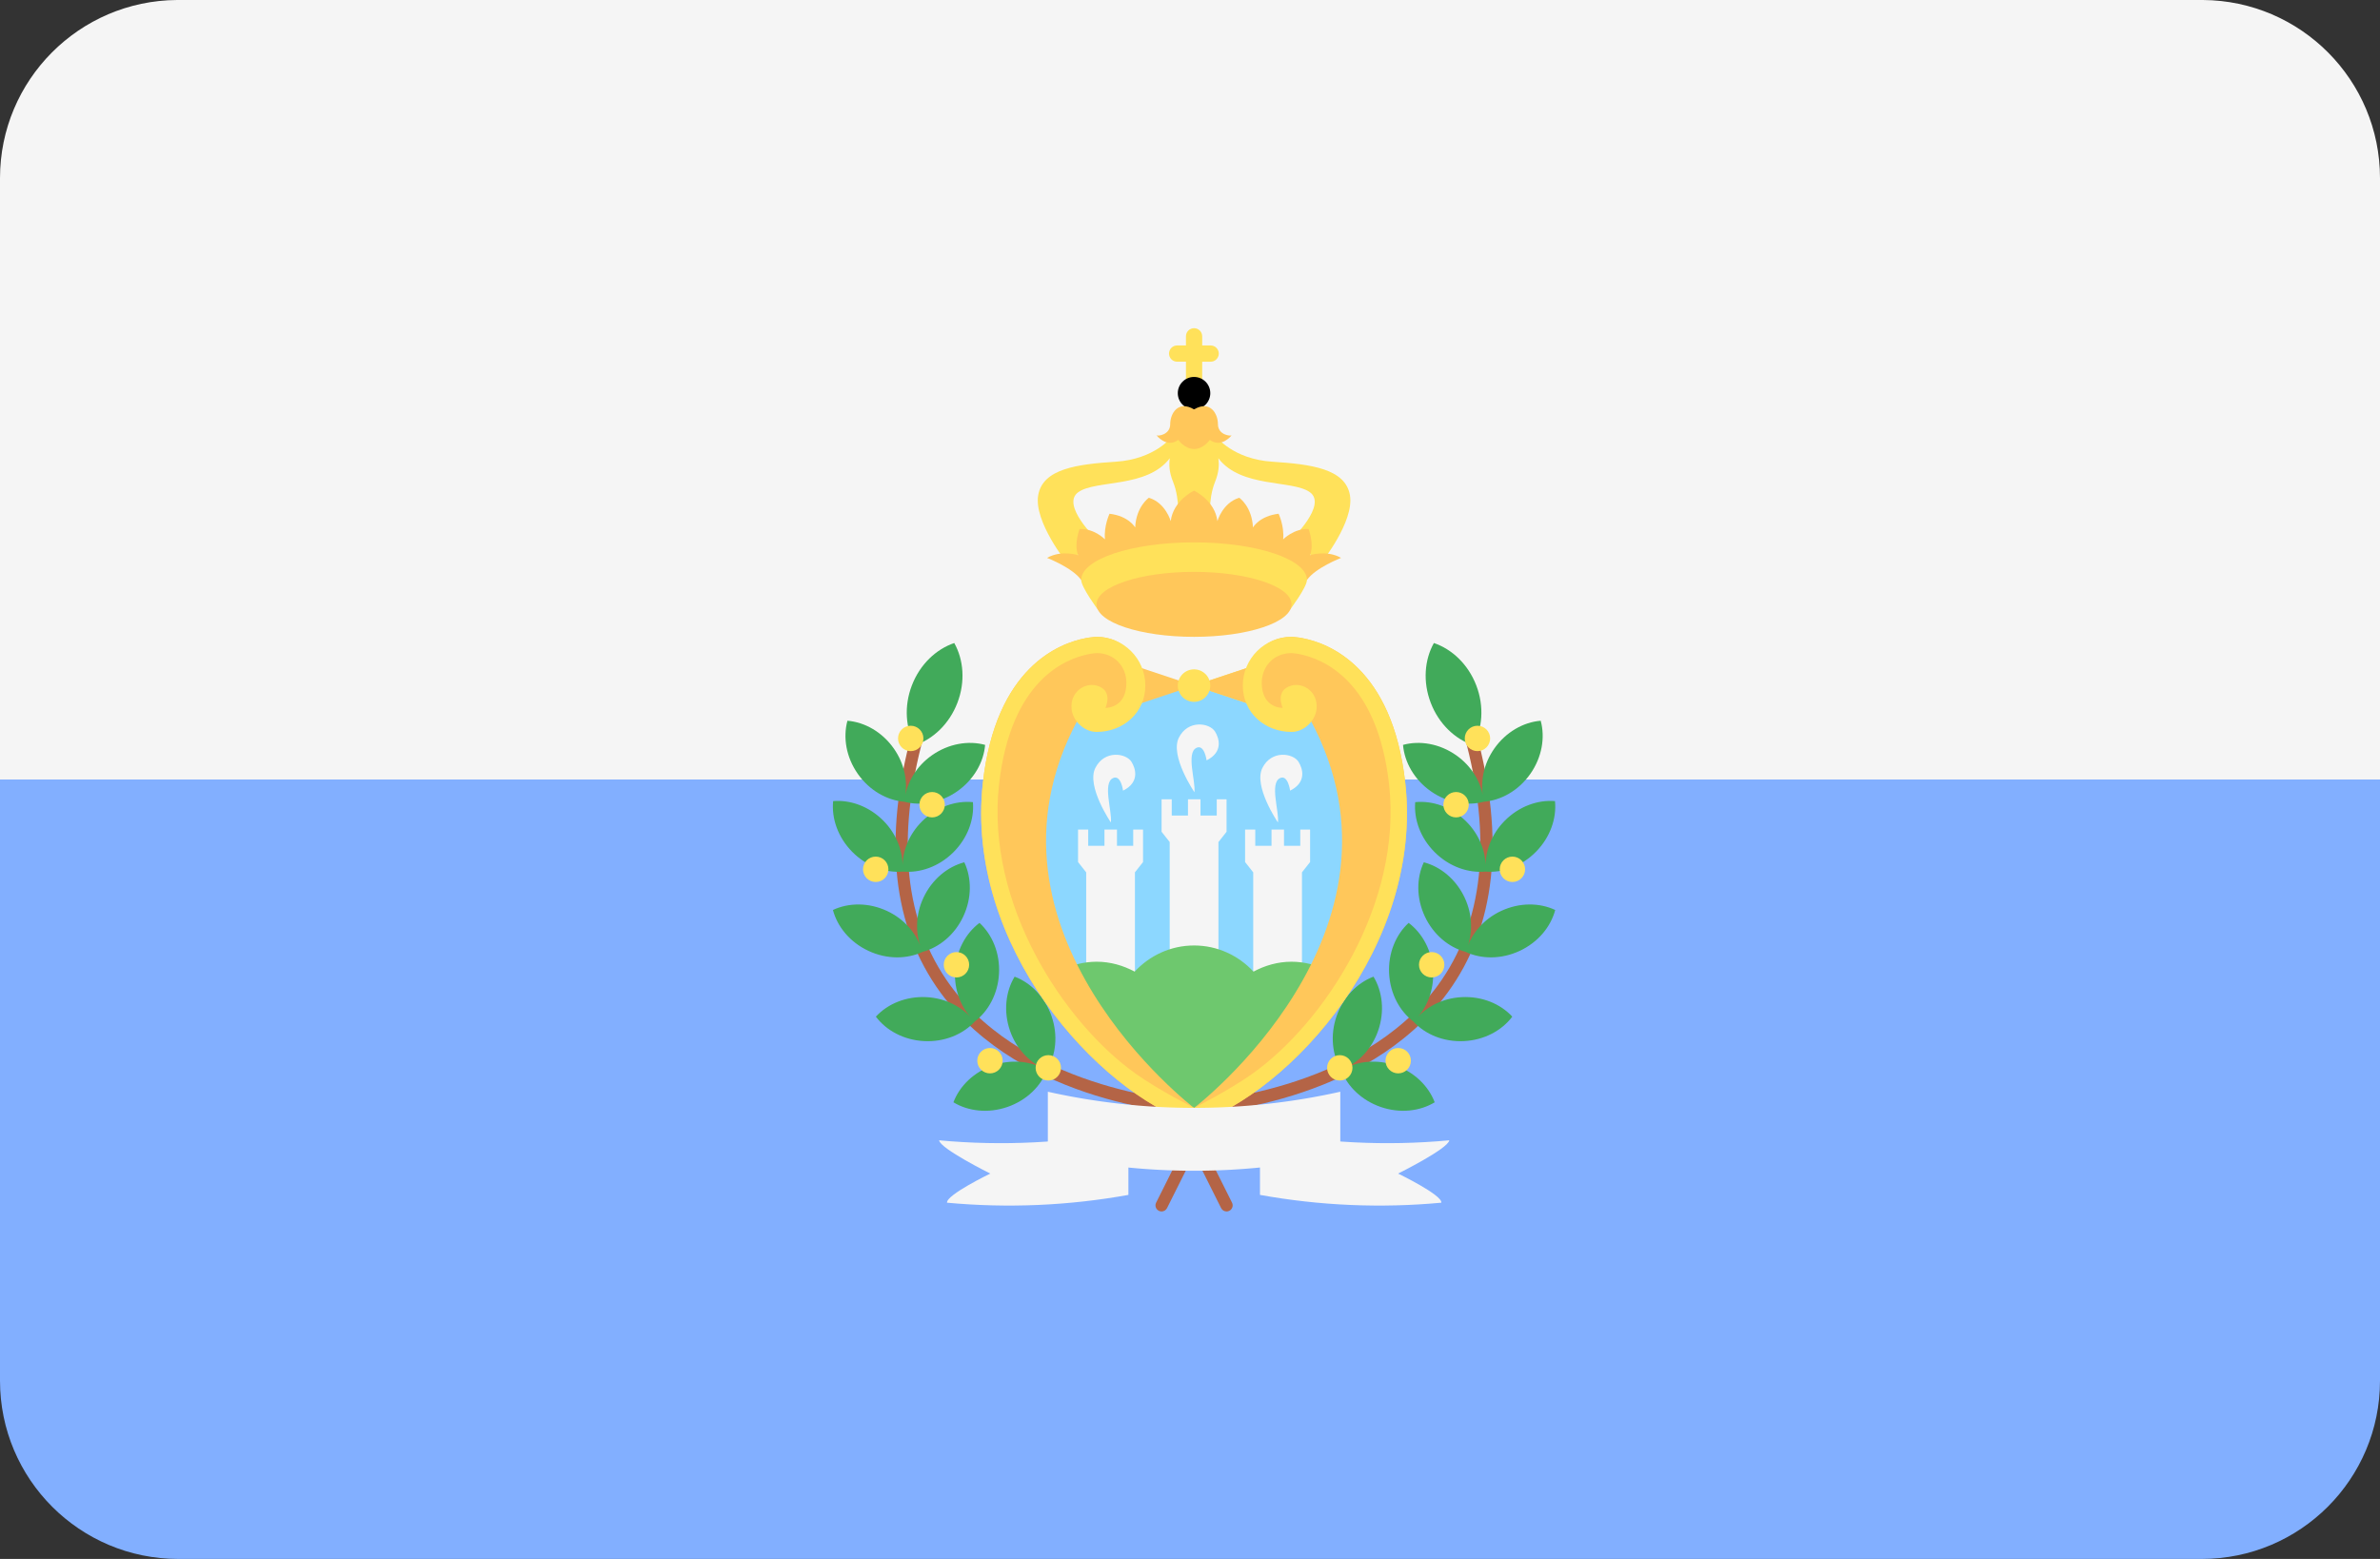 <svg xmlns="http://www.w3.org/2000/svg" xml:space="preserve" width="512" height="335.45"><rect width="100%" height="100%" fill="#333333" stroke="none"/><style>.st0{fill:#f5f5f5}.st2{fill:#b46446}.st3{fill:#41aa5a}.st4{fill:#ffe15a}.st7{fill:#ffc75a}</style><path class="st0" d="M473.885 0h-435.77C17.045.124 0 17.238 0 38.339V167.727h512V38.339C512 17.238 494.955.124 473.885 0z"/><path d="M0 297.104C0 318.282 17.167 335.45 38.345 335.45h435.31c21.177 0 38.345-17.167 38.345-38.346V167.728H0v129.376z" style="fill:#82afff"/><path class="st2" d="M256.82 239.71c-1.495-.065-36.791-1.87-54.505-26.141-10.324-14.142-12.384-32.953-6.123-55.908l2.529.69c-6.038 22.144-4.12 40.196 5.704 53.663 16.958 23.25 52.154 25.061 52.51 25.076l-.115 2.62v-0z"/><path class="st3" d="M196.167 147.483c-1.74 4.533-1.343 9.28.672 12.878 3.906-1.325 7.377-4.587 9.118-9.12 1.74-4.533 1.343-9.28-.672-12.878-3.907 1.327-7.378 4.587-9.118 9.12zm22.108 62.669c-1.932 3.187-2.439 7.46-1.007 11.608 1.336 3.876 4.094 6.735 7.29 8.178-3.105-1.628-7.054-2.035-10.93-.698-4.148 1.43-7.2 4.463-8.52 7.948 3.187 1.931 7.459 2.439 11.608 1.007 4.148-1.43 7.2-4.463 8.52-7.948l-.004-.002c1.916-3.183 2.418-7.439.992-11.573-1.431-4.148-4.463-7.2-7.949-8.52h0zm-7.558-11.568c-2.98 2.237-5.044 6.013-5.263 10.395-.205 4.095 1.288 7.776 3.715 10.306-2.275-2.668-5.788-4.519-9.88-4.724-4.382-.22-8.345 1.457-10.869 4.199 2.237 2.98 6.013 5.044 10.394 5.263 4.381.219 8.345-1.457 10.869-4.199l-.002-.002c2.963-2.241 5.015-6.003 5.235-10.37.219-4.381-1.457-8.344-4.199-10.868l0.0 0zm-3.269-13.042c-3.604.947-6.941 3.665-8.797 7.639-1.736 3.715-1.742 7.687-.449 10.946-1.1-3.329-3.654-6.369-7.368-8.104-3.976-1.857-8.278-1.801-11.649-.214.947 3.604 3.665 6.941 7.639 8.797 3.976 1.857 8.278 1.801 11.649.214 0 0-.001-.003-.002-.004 3.591-.956 6.911-3.665 8.761-7.626 1.859-3.973 1.804-8.276.216-11.648zm1.854-12.941c-3.709-.369-7.783 1.017-10.908 4.096-2.921 2.878-4.312 6.599-4.235 10.104.129-3.503-1.206-7.243-4.083-10.163-3.08-3.126-7.132-4.572-10.845-4.259-.369 3.709 1.016 7.782 4.096 10.908 3.08 3.126 7.132 4.572 10.845 4.259v-.006c3.699.355 7.755-1.026 10.87-4.095 3.127-3.078 4.573-7.131 4.26-10.844z"/><path class="st3" d="M211.924 160.282c-3.596-.978-7.843-.285-11.435 2.234-3.357 2.355-5.344 5.794-5.848 9.265.707-3.434.009-7.342-2.344-10.698-2.519-3.592-6.276-5.689-9.991-5.995-.978 3.596-.285 7.843 2.234 11.435s6.276 5.689 9.991 5.995v-.003c3.588.961 7.818.269 11.398-2.242 3.592-2.52 5.689-6.278 5.995-9.991z"/><circle class="st4" cx="212.97" cy="228.236" r="2.731"/><circle class="st4" cx="225.52" cy="229.776" r="2.731"/><circle class="st4" cx="205.76" cy="207.596" r="2.731"/><circle class="st4" cx="188.39" cy="187.055" r="2.731"/><circle class="st4" cx="200.52" cy="173.155" r="2.731"/><circle class="st4" cx="195.92" cy="158.895" r="2.731"/><path class="st2" d="m256.932 239.71-.115-2.622c.355-.013 35.552-1.826 52.51-25.076 9.824-13.465 11.742-31.52 5.704-53.663l2.529-.69c6.26 22.956 4.2 41.767-6.123 55.908-17.713 24.273-53.009 26.078-54.505 26.143l-0.0 0z"/><path class="st3" d="M317.586 147.483c1.74 4.533 1.343 9.28-.672 12.878-3.906-1.325-7.377-4.587-9.118-9.12-1.74-4.533-1.343-9.28.672-12.878 3.906 1.327 7.377 4.587 9.118 9.12zm-22.11 62.669c1.932 3.187 2.439 7.46 1.007 11.608-1.336 3.876-4.094 6.735-7.29 8.178 3.105-1.628 7.054-2.035 10.93-.698 4.148 1.43 7.2 4.463 8.52 7.948-3.187 1.931-7.459 2.439-11.608 1.007-4.148-1.43-7.2-4.463-8.52-7.948.001-.001.003-.001.003-.001-1.913-3.185-2.415-7.441-.99-11.574 1.43-4.148 4.463-7.2 7.948-8.52h0zm7.56-11.568c2.98 2.237 5.044 6.013 5.263 10.395.205 4.095-1.288 7.776-3.715 10.306 2.275-2.668 5.788-4.519 9.88-4.724 4.382-.22 8.345 1.457 10.869 4.199-2.237 2.98-6.013 5.044-10.395 5.263-4.382.219-8.345-1.457-10.869-4.199l.002-.002c-2.963-2.241-5.016-6.003-5.235-10.37-.219-4.381 1.458-8.344 4.2-10.868l-0.0 0zm3.268-13.042c3.604.947 6.941 3.665 8.797 7.639 1.736 3.715 1.742 7.687.449 10.946 1.1-3.329 3.654-6.369 7.368-8.104 3.976-1.857 8.278-1.801 11.649-.214-.947 3.604-3.665 6.941-7.639 8.797-3.976 1.857-8.278 1.801-11.649.214 0 0 .001-.003.002-.004-3.591-.956-6.911-3.665-8.761-7.626-1.86-3.973-1.804-8.276-.216-11.648h-0zm-1.854-12.941c3.709-.369 7.783 1.017 10.908 4.096 2.921 2.878 4.312 6.599 4.235 10.104-.129-3.503 1.206-7.243 4.083-10.163 3.08-3.126 7.132-4.572 10.845-4.259.369 3.709-1.016 7.782-4.096 10.908-3.08 3.126-7.132 4.572-10.845 4.259v-.006c-3.699.355-7.755-1.026-10.87-4.095-3.127-3.078-4.573-7.131-4.26-10.844h0z"/><path class="st3" d="M301.828 160.282c3.596-.978 7.843-.285 11.435 2.234 3.357 2.355 5.344 5.794 5.848 9.265-.707-3.434-.009-7.342 2.344-10.698 2.519-3.592 6.276-5.689 9.991-5.995.978 3.596.285 7.843-2.234 11.435s-6.276 5.689-9.991 5.995v-.003c-3.588.961-7.818.269-11.398-2.242-3.592-2.52-5.689-6.278-5.995-9.991h0z"/><circle class="st4" cx="300.79" cy="228.236" r="2.731"/><circle class="st4" cx="288.22" cy="229.776" r="2.731"/><circle class="st4" cx="307.99" cy="207.596" r="2.731"/><circle class="st4" cx="325.36" cy="187.055" r="2.731"/><circle class="st4" cx="313.24" cy="173.155" r="2.731"/><circle class="st4" cx="317.84" cy="158.895" r="2.731"/><path d="M272.247 147.971h-31.325c-9.751 0-17.655 7.904-17.655 17.655v27.596c0 9.752 7.904 17.655 17.655 17.655h31.325c9.75 0 17.655-7.903 17.655-17.655v-27.596c0-9.751-7.904-17.655-17.655-17.655z" style="fill:#8cd7ff"/><path class="st0" d="M261.753 171.988v3.494h-3.494v-3.494h-2.692v3.494h-3.495v-3.494h-2.186v6.99l1.748 2.213v25.75h10.485v-25.75l1.747-2.213v-6.99h-2.113zm-4.367-11.069c1.729-.838 2.185 2.695 2.185 2.695 3.641-1.821 2.691-4.776 1.821-6.189-1.165-1.894-5.825-2.622-7.791 1.311s3.35 11.724 3.35 11.724c.289-2.405-1.823-8.449.435-9.541v-0zm22.336 17.586v3.495h-3.496v-3.495h-2.691v3.495h-3.496v-3.495h-2.186v6.99l1.748 2.213v25.75h10.486v-25.75l1.747-2.213v-6.99h-2.112zm-4.369-11.069c1.729-.838 2.185 2.695 2.185 2.695 3.641-1.821 2.691-4.776 1.821-6.189-1.165-1.894-5.825-2.622-7.791 1.311-1.966 3.933 3.35 11.724 3.35 11.724.29-2.404-1.821-8.448.435-9.541l-0-0zm-31.567 11.069v3.495h-3.496v-3.495h-2.691v3.495H234.104v-3.495h-2.187v6.99l1.748 2.213v25.75h10.486v-25.75l1.748-2.213v-6.99h-2.113zm-4.369-11.069c1.729-.838 2.185 2.695 2.185 2.695 3.641-1.821 2.691-4.776 1.821-6.189-1.165-1.894-5.825-2.622-7.791 1.311-1.966 3.933 3.35 11.724 3.35 11.724.291-2.404-1.821-8.448.435-9.541v-0z"/><path d="M285.554 208.805c-2.334-1.154-4.926-1.864-7.706-1.864-2.979 0-5.741.815-8.196 2.13-3.191-3.439-7.713-5.625-12.776-5.625s-9.583 2.186-12.776 5.625c-2.455-1.315-5.217-2.13-8.196-2.13-2.781 0-5.373.71-7.706 1.864 4.99 9.152 14.546 23.942 28.678 29.594 14.132-5.652 23.688-20.442 28.678-29.594z" style="fill:#6ec86e"/><path class="st4" d="m256.718 91.672.158-.078s-.053.014-.158.078zm.158-.078.158.078c-.106-.064-.158-.078-.158-.078zm33.533 14.964c-.983-5.679-8.301-6.663-16.712-7.209-8.41-.546-12.015-5.352-12.015-5.352h-9.612s-3.605 4.806-12.015 5.352c-8.41.546-15.729 1.529-16.712 7.209-.983 5.679 6.226 14.636 6.226 14.636l6.335-5.133s-7.755-7.427-3.933-10.158c3.775-2.697 14.782-.829 19.684-7.303-.207 1.353-.135 3.023.704 5.081 1.602 3.933 1.02 8.884 1.02 8.884h6.992s-.583-4.952 1.02-8.884c.839-2.058.913-3.729.704-5.081 4.903 6.474 15.91 4.606 19.684 7.303 3.823 2.731-3.933 10.158-3.933 10.158l6.335 5.133c.002.001 7.211-8.956 6.228-14.636h0zm-29.965-32.223h-1.821v-1.966c0-.966-.782-1.748-1.748-1.748s-1.748.782-1.748 1.748v1.966h-1.894c-.966 0-1.748.782-1.748 1.748s.782 1.748 1.748 1.748h1.894V82.856c0 .966.782 1.748 1.748 1.748s1.748-.782 1.748-1.748v-5.024h1.821c.966 0 1.748-.782 1.748-1.748-.001-.966-.783-1.748-1.748-1.748z"/><circle cx="256.87" cy="84.603" r="3.496"/><path class="st7" d="M231.827 154.948c1.408.703 3.052 1.311 4.733 1.311 5.791 0 8.629-3.275 8.629-9.066s-3.494-10.158-9.284-10.158c0 0-.653.011-1.699.171-.225.036-.448.07-.668.12-5.567 1.062-19.325 6.191-22.1 31.167-3.879 34.913 24.467 66.412 45.439 73.402v-3.496c-.001.002-49.517-37.864-25.05-83.45v-0z"/><path class="st7" d="m235.904 140.528 20.972 6.992-20.972 6.99v-13.982z"/><path class="st4" d="m277.847 154.511-20.971-6.99 20.971-6.992v13.982zm-62.936 14.367c2.504-22.539 14.317-27.173 19.406-28.146.111-.025.225-.042.417-.073.64-.098 1.081-.125 1.219-.131 3.832.026 6.359 2.913 6.359 6.408 0 3.854-2.258 5.315-4.514 5.388 0 0 1.821-3.787-1.894-4.806-2.506-.689-5.679 1.311-5.388 4.951.205 2.559 2.634 5.024 5.388 5.024 5.791 0 10.486-4.185 10.486-9.976s-4.695-10.486-10.486-10.486c0 0-.653.011-1.699.171-.225.036-.448.07-.668.12-5.567 1.062-19.325 6.191-22.1 31.167-3.879 34.913 24.467 66.412 45.439 73.402v-3.496s-7.427-3.714-12.505-7.321c-15.689-11.142-32.292-36.704-29.46-62.195z"/><path class="st7" d="M281.926 154.948c-1.408.703-3.052 1.311-4.733 1.311-5.791 0-8.629-3.275-8.629-9.066s3.494-10.158 9.284-10.158c0 0 .653.011 1.699.171.225.036.448.07.668.12 5.567 1.062 19.325 6.191 22.1 31.167 3.879 34.913-24.467 66.412-45.439 73.402v-3.496c0 .002 49.516-37.864 25.05-83.45v-0z"/><path class="st7" d="m277.847 140.528-20.971 6.992 20.971 6.99v-13.982z"/><path class="st4" d="M298.84 168.878c-2.504-22.539-14.317-27.173-19.406-28.146-.111-.025-.225-.042-.417-.073-.64-.098-1.081-.125-1.219-.131-3.832.026-6.359 2.913-6.359 6.408 0 3.854 2.258 5.315 4.514 5.388 0 0-1.821-3.787 1.894-4.806 2.506-.689 5.679 1.311 5.388 4.951-.205 2.559-2.634 5.024-5.388 5.024-5.791 0-10.486-4.185-10.486-9.976s4.695-10.486 10.486-10.486c0 0 .653.011 1.699.171.225.036.448.07.668.12 5.567 1.062 19.325 6.191 22.1 31.167 3.879 34.913-24.467 66.412-45.439 73.402v-3.496s7.427-3.714 12.505-7.321c15.69-11.142 32.293-36.704 29.46-62.195H298.84z"/><circle class="st4" cx="256.87" cy="147.525" r="3.496"/><path class="st7" d="M281.834 119.448c.928-2.403-.328-5.625-.328-5.625-3.222-.109-5.461 2.239-5.461 2.239.273-2.894-.983-5.516-.983-5.516-4.151.491-5.516 2.95-5.516 2.95-.218-4.533-2.95-6.39-2.95-6.39-3.605 1.092-4.696 5.024-4.696 5.024-.546-4.478-5.024-6.553-5.024-6.553s-4.478 2.076-5.024 6.553c0 0-1.092-3.933-4.696-5.024 0 0-2.731 1.857-2.95 6.39 0 0-1.365-2.457-5.516-2.95 0 0-1.256 2.622-.983 5.516 0 0-2.239-2.348-5.461-2.239 0 0-1.256 3.222-.328 5.625 0 0-3.659-1.146-6.663.6 0 0 5.506 2.13 7.341 4.751h48.561c1.834-2.622 7.341-4.751 7.341-4.751-3.004-1.746-6.664-.6-6.664-.6z"/><path class="st4" d="M281.156 124.8c0 1.572-3.674 6.434-3.674 6.434s-11.914 1.658-20.606 1.658c-8.748 0-20.689-1.704-20.689-1.704s-3.592-4.835-3.592-6.39c0-4.47 10.871-8.094 24.28-8.094 13.41.001 24.281 3.626 24.281 8.096l-0-0z"/><ellipse class="st7" cx="256.87" cy="130.044" rx="20.977" ry="6.99"/><path class="st7" d="M262.009 91.266c0-2.294-1.711-5.207-5.133-3.168-3.423-2.039-5.133.874-5.133 3.168 0 2.294-2.622 2.622-2.95 2.403 0 0 2.185 2.84 4.696.983 0 0 1.347 1.966 3.386 1.966 2.039 0 3.387-1.966 3.387-1.966 2.513 1.857 4.696-.983 4.696-.983-.327.219-2.949-.109-2.949-2.403z"/><path class="st2" d="M249.884 260.681c-.196 0-.396-.044-.584-.14-.649-.321-.911-1.109-.587-1.758l6.99-13.981c.324-.642 1.111-.911 1.758-.584.649.321.911 1.109.587 1.758l-6.99 13.981c-.231.459-.693.724-1.174.724v0z"/><path class="st2" d="M263.869 260.681c-.481 0-.943-.266-1.174-.724l-6.99-13.981c-.324-.649-.062-1.437.587-1.758.646-.331 1.433-.062 1.758.584l6.99 13.981c.324.649.062 1.437-.587 1.758-.189.096-.388.14-.584.14l0-0z"/><path class="st0" d="M288.333 248.449a144.19 144.19 0 0 1-62.915 0v-13.533a144.19 144.19 0 0 0 62.915 0v13.533z"/><path class="st0" d="M242.749 243.353c-13.377 2.581-27.086 3.289-40.727 2.015.23 1.802 11.017 7.158 11.017 7.158s-9.518 4.6-9.306 6.266c13.058 1.22 26.183.638 39.016-1.677v-13.762zm28.305 0c13.377 2.581 27.086 3.289 40.727 2.015-.23 1.802-11.017 7.158-11.017 7.158s9.518 4.6 9.306 6.266c-13.058 1.22-26.183.638-39.016-1.677v-13.762z"/></svg>